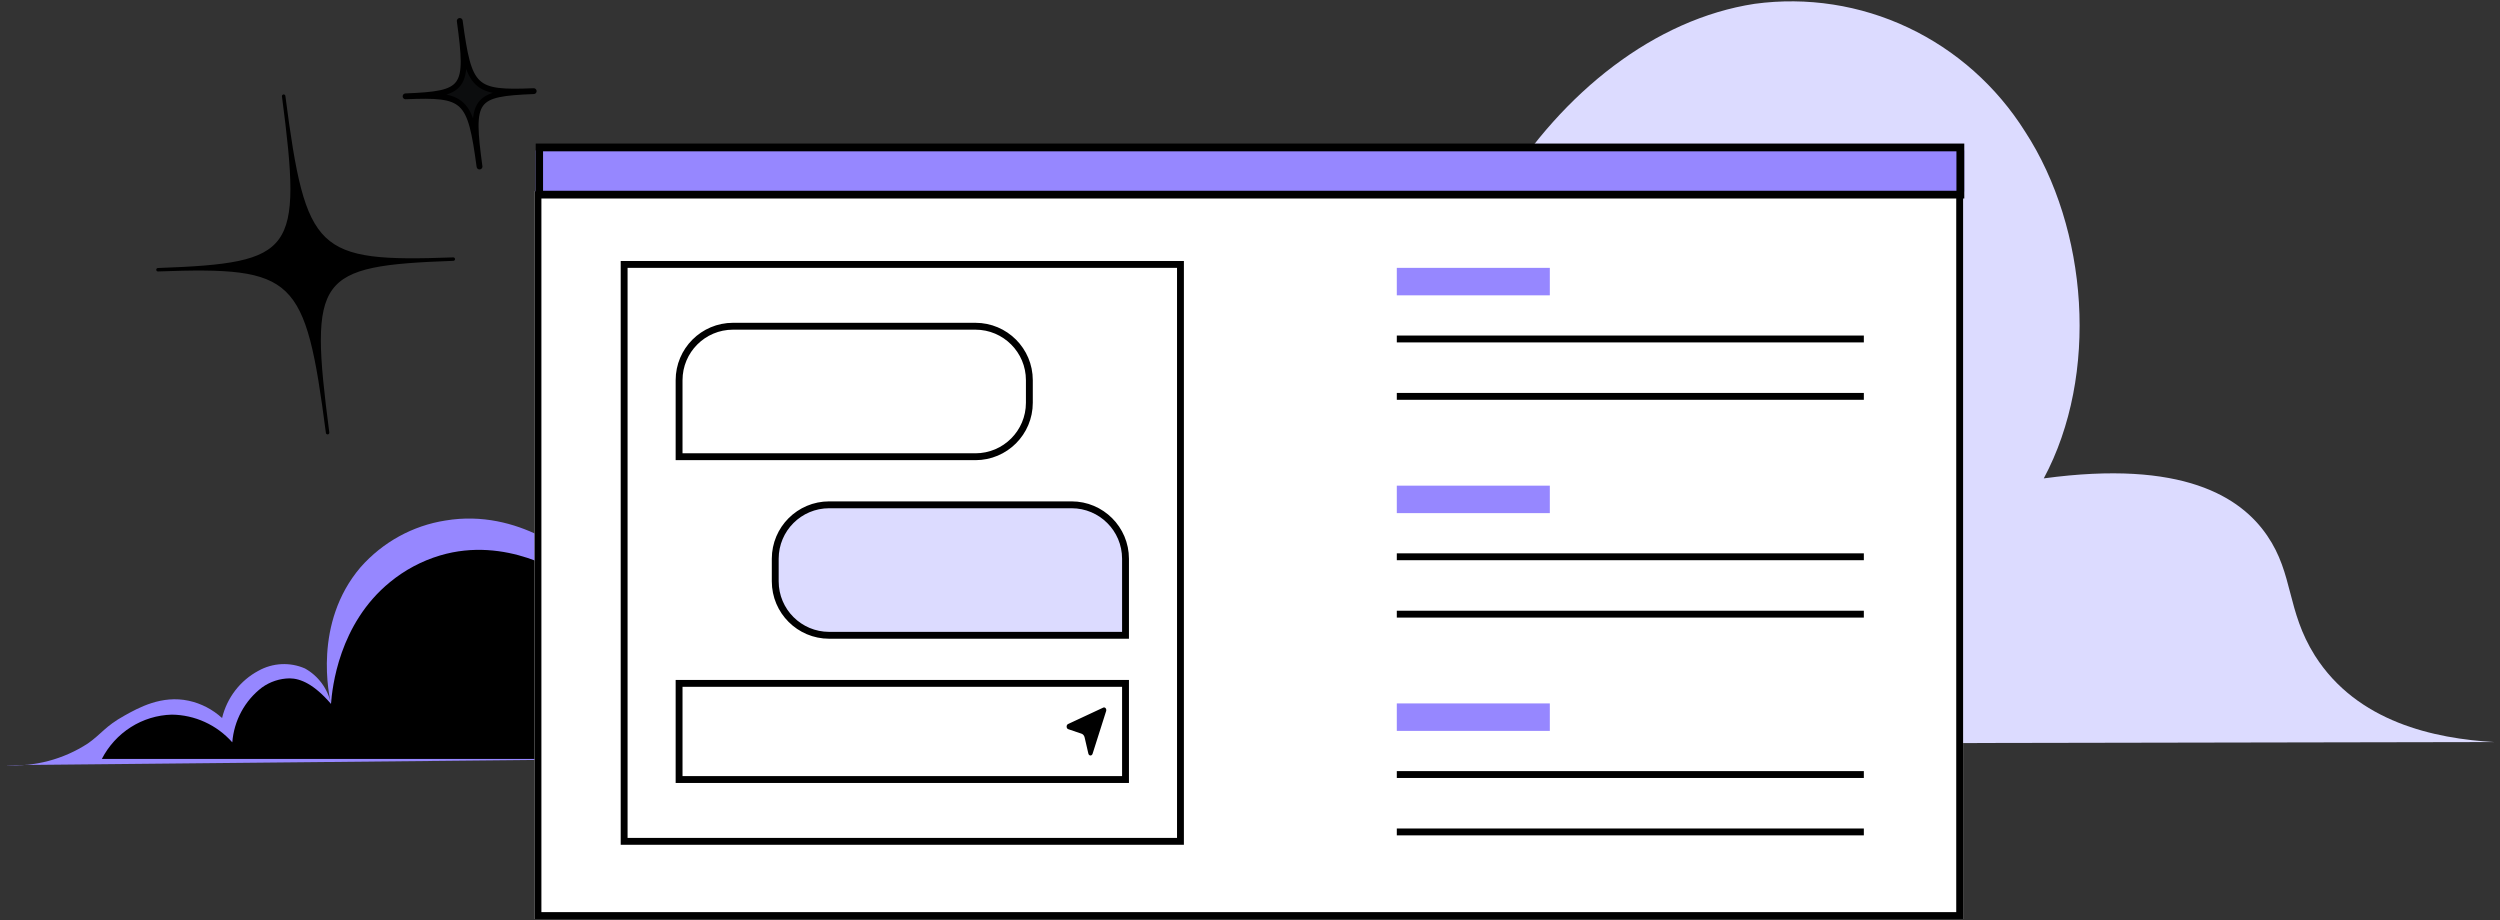 <svg width="364" height="134" viewBox="0 0 364 134" fill="none" xmlns="http://www.w3.org/2000/svg">
<rect x="0" y="0" width="364" height="134" fill="#333333" stroke="none"/>
<path d="M93.504 108.536L363.172 108.043C354.475 107.549 343.192 105.147 337.049 95.455C332.911 88.873 333.962 83.623 330.098 77.979C326.235 72.335 317.813 66.905 297.574 69.653C305.656 54.58 304.04 33.27 294.858 19.168C290.713 12.571 284.804 7.315 277.825 4.018C270.847 0.721 263.089 -0.479 255.463 0.557C240.915 2.795 227.562 13.376 218.671 27.741C211.656 39.095 206.935 53.017 197.656 61.59C185.177 73.108 168.058 71.94 152.394 71.282C138.993 70.722 125.285 71.002 112.627 76.432C99.97 81.863 97.594 92.921 93.504 108.536Z" fill="#DCDBFF"/>
<path d="M0.828 111.41L92.42 110.505C94.942 99.94 92.178 89.113 84.936 82.366C83.723 81.231 75.641 73.99 64.875 75.784C60.097 76.528 55.721 78.936 52.492 82.597C45.541 90.758 47.934 101.372 48.192 102.491C47.963 101.402 47.505 100.376 46.849 99.484C46.193 98.592 45.355 97.855 44.393 97.324C43.313 96.855 42.141 96.642 40.968 96.702C39.794 96.762 38.649 97.093 37.62 97.67C36.31 98.369 35.161 99.344 34.25 100.53C33.339 101.716 32.686 103.085 32.334 104.548C30.962 103.291 29.29 102.423 27.485 102.03C23.54 101.175 20.162 103.05 18.076 104.219C15.296 105.766 14.843 106.802 12.79 108.25C9.231 110.564 5.043 111.67 0.828 111.41Z" fill="#9687FF"/>
<path d="M14.828 110.502H92.421C94.329 99.954 90.578 89.587 82.884 84.173C82.092 83.614 73.734 77.986 64.051 80.882C61.406 81.674 58.94 82.988 56.793 84.749C49.325 90.838 48.371 100.168 48.193 102.488C45.736 99.625 43.764 98.785 42.18 98.769C40.731 98.786 39.322 99.251 38.138 100.102C36.904 101.045 35.881 102.244 35.137 103.62C34.393 104.996 33.945 106.517 33.822 108.083C32.705 106.826 31.343 105.819 29.824 105.125C28.305 104.431 26.661 104.066 24.996 104.051C22.891 104.11 20.839 104.738 19.052 105.872C17.265 107.006 15.807 108.604 14.828 110.502Z" fill="black"/>
<g clip-path="url(#clip0_10993_65304)">
<rect x="77.828" y="27.805" width="208" height="106" fill="white"/>
<rect x="90.875" y="38.5" width="81" height="84" stroke="black"/>
<path d="M203.375 41H225.654" stroke="#9687FF" stroke-width="4" stroke-miterlimit="10"/>
<path d="M203.375 49.355H271.375" stroke="black" stroke-miterlimit="10"/>
<path d="M203.375 57.711H271.375" stroke="black" stroke-miterlimit="10"/>
<path d="M203.375 72.711H225.654" stroke="#9687FF" stroke-width="4" stroke-miterlimit="10"/>
<path d="M203.375 81.066H271.375" stroke="black" stroke-miterlimit="10"/>
<path d="M203.375 89.422H271.375" stroke="black" stroke-miterlimit="10"/>
<path d="M203.375 104.418H225.654" stroke="#9687FF" stroke-width="4" stroke-miterlimit="10"/>
<path d="M203.375 112.773H271.375" stroke="black" stroke-miterlimit="10"/>
<path d="M203.375 121.129H271.375" stroke="black" stroke-miterlimit="10"/>
<path d="M98.875 55.355C98.875 51.017 102.392 47.5 106.729 47.5H142.021C146.358 47.5 149.875 51.017 149.875 55.355V58.645C149.875 62.983 146.358 66.5 142.021 66.5H98.875V55.355Z" fill="white"/>
<path d="M98.875 55.355C98.875 51.017 102.392 47.5 106.729 47.5H142.021C146.358 47.5 149.875 51.017 149.875 55.355V58.645C149.875 62.983 146.358 66.5 142.021 66.5H98.875V55.355Z" stroke="black"/>
<path d="M112.875 81.355C112.875 77.017 116.392 73.5 120.729 73.5H156.021C160.358 73.5 163.875 77.017 163.875 81.355V92.5H120.73C116.392 92.5 112.875 88.983 112.875 84.645V81.355Z" fill="#DCDBFF"/>
<path d="M112.875 81.355C112.875 77.017 116.392 73.5 120.729 73.5H156.021C160.358 73.5 163.875 77.017 163.875 81.355V92.5H120.73C116.392 92.5 112.875 88.983 112.875 84.645V81.355Z" stroke="black"/>
<rect x="98.875" y="99.5" width="65" height="14" stroke="black"/>
<path d="M155.514 105.416L160.634 103.028C160.898 102.904 161.155 103.215 161.053 103.536L159.082 109.742C158.969 110.099 158.547 110.081 158.462 109.715L157.92 107.366C157.859 107.103 157.691 106.899 157.474 106.825L155.536 106.168C155.234 106.066 155.219 105.554 155.514 105.416Z" fill="black"/>
</g>
<rect x="78.328" y="28.305" width="207" height="105" stroke="black"/>
<path d="M69.817 24.247C68.472 14.325 68.974 13.624 77.707 13.27C68.974 13.624 68.287 12.97 66.941 3.049C68.287 12.97 67.785 13.671 59.052 14.026C67.785 13.671 68.472 14.325 69.817 24.247Z" fill="#0C0D0E" stroke="black" stroke-width="0.849" stroke-linecap="round" stroke-linejoin="round"/>
<path d="M47.699 63C44.706 40.066 45.871 38.452 66 37.727C45.871 38.452 44.294 36.934 41.301 14C44.294 36.934 43.129 38.548 23 39.273C43.129 38.548 44.706 40.066 47.699 63Z" fill="black" stroke="black" stroke-width="0.502" stroke-linecap="round" stroke-linejoin="round"/>
<path d="M286 21.902H78V27.902H286V21.902Z" fill="#9687FF"/>
<path d="M284.857 22.032V27.773H79.068V22.032H284.857ZM285.981 20.902H78V28.902H286V20.902H285.981Z" fill="black"/>
<defs>
<clipPath id="clip0_10993_65304">
<rect x="77.828" y="27.805" width="208" height="106" fill="white"/>
</clipPath>
</defs>
</svg>
